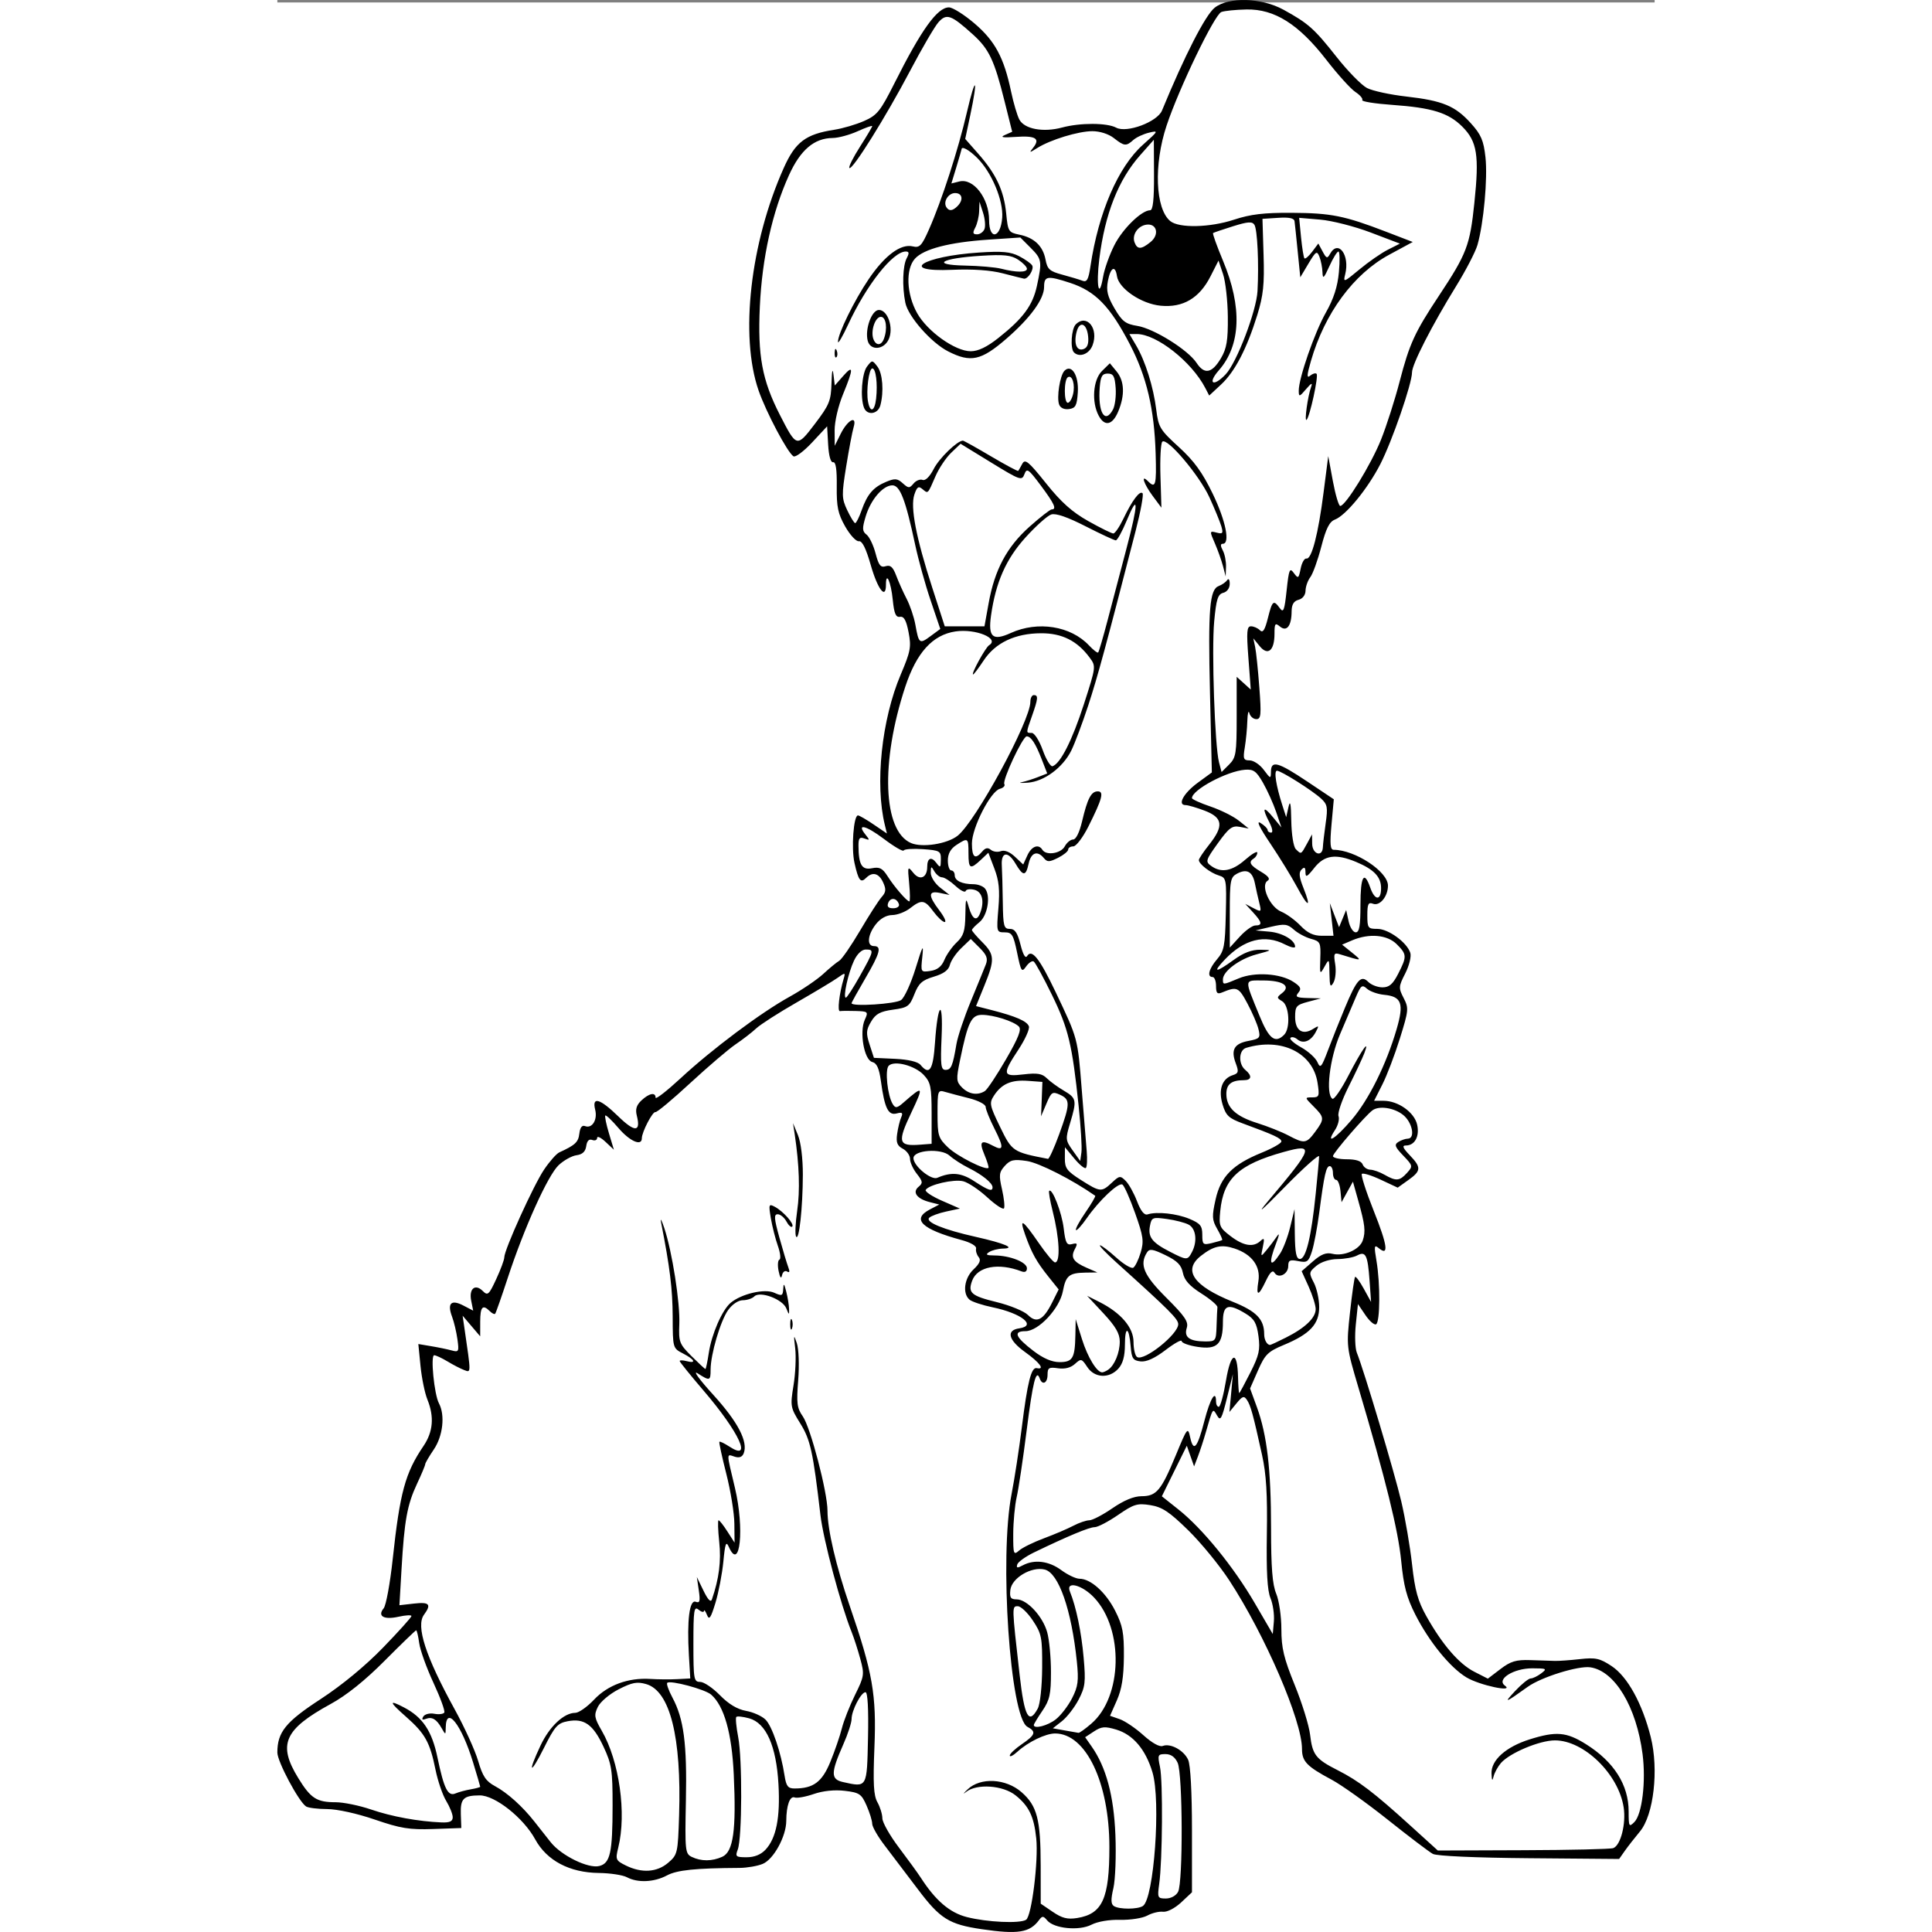 <svg xmlns="http://www.w3.org/2000/svg" xmlns:svg="http://www.w3.org/2000/svg" id="svg2211" width="100" height="100" version="1.0" viewBox="0 0 400.56 561.89"><rect x="0" y="0" width="400.56" height="561.89" fill="#808080" stroke="none"/><rect style="fill:#fff;fill-opacity:1;stroke:#fff;stroke-opacity:1" id="rect4135" width="405.897" height="566.992" x="0" y="1.215"/><path id="path2220" d="m204.83 561.07c-9.47-1.39-12.07-3.02-18.52-11.58-3.25-4.31-7.58-10.02-9.61-12.67-2.04-2.65-3.7-5.54-3.7-6.41 0-0.88-0.74-3.26-1.64-5.3-1.48-3.37-2.08-3.77-6.35-4.28-2.95-0.35-6.31 0-9.01 0.93-2.37 0.82-4.87 1.27-5.56 1-1.38-0.53-2.41 2.34-2.43 6.82-0.02 4.5-3.68 11.19-6.85 12.5-1.52 0.63-4.54 1.15-6.71 1.17-12.91 0.07-18.21 0.62-21.15 2.19-3.72 1.99-8.51 2.2-11.62 0.53-1.2-0.65-4.892-1.21-8.207-1.25-8.507-0.1-15.12-3.6-18.491-9.79-3.393-6.23-11.678-12.79-16.125-12.77-4.742 0.02-5.657 0.94-5.497 5.49l0.14 4-8.168 0.29c-6.954 0.24-9.479-0.17-17-2.75-5.129-1.76-10.928-3.04-13.832-3.05-2.75-0.01-5.513-0.35-6.14-0.76-2.131-1.37-8.36-13.06-8.36-15.68-0-5.94 2.411-8.92 12.607-15.56 6.165-4.02 13.002-9.66 18.143-14.97 4.537-4.68 8.25-8.81 8.25-9.17 0-0.35-1.687-0.26-3.749 0.2-4.265 0.96-6.237-0.16-4.324-2.46 0.683-0.83 1.863-7.26 2.622-14.3 2.091-19.38 3.633-25.05 8.938-32.87 2.818-4.15 3.187-8.52 1.146-13.55-0.752-1.86-1.651-6.24-1.998-9.75l-0.631-6.38 3.748 0.63c2.061 0.34 4.74 0.9 5.952 1.23 2.055 0.56 2.168 0.34 1.667-3.25-0.295-2.12-0.993-5.06-1.55-6.54-1.473-3.91-0.301-5.11 3.214-3.3l2.921 1.52-0.579-2.9c-0.699-3.49 1.153-5.03 3.381-2.8 1.421 1.42 1.782 1.1 3.904-3.49 1.286-2.77 2.338-5.61 2.338-6.31 0-2.22 8.534-21.04 11.578-25.53 1.607-2.38 3.597-4.63 4.422-5 4.635-2.12 5.53-2.96 5.824-5.43 0.214-1.81 0.781-2.56 1.677-2.21 2.051 0.79 3.668-1.84 2.934-4.77-0.993-3.95 1.367-3.27 6.732 1.95 4.813 4.68 6.593 4.6 5.373-0.23-0.47-1.86-0.09-3.08 1.37-4.44 2.24-2.09 4.09-2.44 4.09-0.78 0 0.6 3.26-1.93 7.25-5.62 9.18-8.51 23.34-19.1 31.75-23.75 3.58-1.98 7.97-4.96 9.77-6.62s3.88-3.38 4.63-3.81c0.75-0.44 3.48-4.39 6.07-8.79s5.41-8.79 6.28-9.76c1.26-1.41 1.35-2.24 0.43-4.25-1.23-2.7-3.09-3.19-4.96-1.31-1.59 1.59-2.22 0.77-3.37-4.35-0.97-4.31-0.27-13.83 1.01-13.83 0.37 0 2.42 1.18 4.55 2.63l3.87 2.63-0.58-2.38c-2.95-11.95-0.97-30.78 4.61-43.88 2.85-6.71 3.09-8.01 2.27-12.26-0.67-3.48-1.34-4.69-2.5-4.5-1.22 0.2-1.7-0.93-2.1-4.93-0.53-5.28-1.98-8.5-1.98-4.4 0 4.46-2.4 1.35-4.42-5.71-1.39-4.88-2.5-7.11-3.45-6.94-0.78 0.13-2.56-1.79-3.97-4.26-2.12-3.74-2.54-5.72-2.47-11.72 0.06-4.9-0.27-7.14-1.05-7-0.71 0.14-1.26-1.8-1.45-5.11l-0.3-5.33-4.37 4.69c-2.4 2.57-4.84 4.39-5.42 4.03-1.73-1.07-7.95-12.82-10.15-19.16-5.49-15.859-2.43-42.894 7.33-64.715 3.37-7.543 6.38-9.816 14.68-11.093 2.45-0.377 6.36-1.53 8.7-2.562 3.8-1.682 4.72-2.837 8.88-11.107 7.77-15.468 12.41-21.926 15.78-21.926 1.08-0 4.42 2.101 7.43 4.67 5.97 5.1 8.57 9.934 10.64 19.812 0.7 3.31 1.78 6.978 2.41 8.151 1.48 2.762 6.94 3.782 12.39 2.315 5.29-1.425 13.08-1.408 15.77 0.033 3.08 1.646 11.96-1.675 13.32-4.981 6.61-16.037 12.63-27.787 15.34-29.919 4.07-3.199 13.62-2.913 20 0.599 7.24 3.98 8.93 5.483 15.44 13.737 3.27 4.143 7.25 8.209 8.85 9.036 1.6 0.828 6.73 1.939 11.4 2.469 10.58 1.203 14.23 2.71 18.79 7.765 2.99 3.308 3.72 5.006 4.26 9.903 0.67 6.126-0.53 19.241-2.33 25.509-0.57 1.98-3.37 7.38-6.22 12-7.03 11.398-12.81 22.704-12.81 25.034 0 3.27-5.79 20.03-9.23 26.73-3.68 7.17-10.02 14.9-13.21 16.11-1.59 0.61-2.58 2.58-3.95 7.88-1.01 3.89-2.45 7.88-3.19 8.86-0.75 0.98-1.37 2.75-1.39 3.92-0.02 1.28-0.83 2.34-2.03 2.66-1.4 0.36-2 1.37-2.02 3.36-0.02 4.25-1.42 6.06-3.4 4.41-1.39-1.15-1.58-0.89-1.58 2.11 0 4.91-1.93 6.52-4.31 3.6l-1.85-2.27 0.53 2.5c0.29 1.37 0.84 6.66 1.22 11.75 0.61 8.03 0.49 9.25-0.87 9.25-0.87 0-1.78-0.79-2.03-1.75-0.25-0.97-0.52 0.05-0.59 2.25-0.06 2.2-0.4 5.68-0.74 7.75-0.55 3.31-0.38 3.75 1.43 3.75 1.12 0 2.97 1.23 4.09 2.75 1.99 2.66 2.06 2.67 2.09 0.5 0.05-3.35 2.04-2.8 10.57 2.9l7.71 5.16-0.67 7.34c-0.51 5.68-0.37 7.35 0.63 7.35 6.23 0.03 15.79 6.33 15.79 10.41 0 3.16-2.37 6.04-4.36 5.28-1.35-0.52-1.64 0.07-1.64 3.34 0 3.72 0.18 3.97 2.92 3.97 3.21 0 8.61 3.94 9.58 6.98 0.33 1.06-0.32 3.7-1.47 5.97-1.95 3.82-1.98 4.24-0.47 7.16 1.52 2.95 1.47 3.55-1.09 11.75-1.48 4.75-3.77 10.77-5.1 13.39l-2.4 4.75h2.76c4.26 0.01 8.97 3.37 9.76 6.96 0.75 3.41-0.69 6.04-3.3 6.04-1.15 0-0.86 0.74 1.12 2.8 3.43 3.58 3.38 4.57-0.4 7.26l-3.08 2.2-4.91-2.3c-2.7-1.27-5.18-2.03-5.51-1.7s1.23 5.19 3.47 10.8c4 10.02 4.43 13.27 1.44 10.79-1.32-1.1-1.4-0.64-0.66 3.7 1.14 6.69 1.06 17.83-0.12 18.45-0.53 0.27-1.93-0.94-3.11-2.7l-2.16-3.19-0.62 5.93c-0.34 3.26-0.21 6.95 0.29 8.2 2.08 5.15 10.97 34.91 12.93 43.26 1.16 4.95 2.58 13.24 3.15 18.43 0.83 7.49 1.68 10.57 4.17 15 4.62 8.23 9.48 13.86 13.92 16.12l3.94 2.01 3.65-2.78c2.99-2.28 4.55-2.75 8.72-2.61 2.79 0.09 5.98 0.19 7.08 0.23s4.38-0.19 7.3-0.52c4.6-0.51 5.82-0.24 9.24 2.02 4.63 3.07 8.93 10.87 11.39 20.66 2.37 9.44 0.86 22.63-3.14 27.44-1.54 1.85-3.53 4.4-4.43 5.68l-1.63 2.32-26.12-0.22c-15.62-0.13-26.89-0.63-28.05-1.25-1.06-0.57-6.95-5.04-13.09-9.93s-13.49-10.13-16.32-11.64c-7.28-3.89-8.65-5.32-8.65-8.98 0-8.19-10.7-33-21.13-48.98-2.87-4.4-8.26-10.98-11.98-14.62-5.5-5.38-7.55-6.73-11.01-7.29-3.79-0.6-4.8-0.29-9.39 2.87-2.82 1.94-5.88 3.54-6.79 3.54-1.57 0-7.76 2.58-17.64 7.35-2.44 1.18-4.63 2.75-4.87 3.49-0.33 1.07 0.01 1.12 1.63 0.25 3.35-1.79 7.57-1.26 11.18 1.41 1.86 1.37 4.24 2.5 5.29 2.5 3.25 0 7.65 3.95 10.37 9.31 2.2 4.34 2.59 6.4 2.54 13.36-0.05 5.93-0.62 9.48-2.05 12.71l-1.98 4.48 2.82 0.98c1.55 0.54 4.65 2.65 6.9 4.68 2.48 2.24 4.69 3.47 5.61 3.11 2.26-0.86 6.12 1.25 7.39 4.02 0.68 1.5 1.11 9.39 1.11 20.49v18.05l-3.16 2.96c-1.81 1.68-4.06 2.84-5.25 2.7-1.15-0.14-3.21 0.36-4.59 1.12-1.38 0.75-4.91 1.3-7.86 1.23-3.16-0.09-6.59 0.5-8.38 1.42-3.58 1.85-10.88 1.14-12.88-1.26-1.1-1.33-1.42-1.34-2.33-0.12-2.72 3.69-6.12 4.24-16.72 2.68zm12.93-2.74c1.62-1.05 3.62-17.13 2.95-23.68-0.66-6.35-2.11-9.37-6.01-12.5-3.66-2.94-11.27-3.47-14.39-1-1.05 0.82-0.85 0.48 0.45-0.75 3.72-3.56 11.13-3.17 15.68 0.83 4.53 3.97 5.55 7.9 5.56 21.42l0.01 11 3.5 2.38c2.71 1.85 4.3 2.25 7.12 1.79 7.34-1.19 9.36-5.66 9.35-20.67-0.01-18.72-6.83-32.99-15.78-33-2.76 0-7.85 2.46-10.95 5.29-1.24 1.13-2.25 1.64-2.24 1.13 0-0.51 1.58-1.99 3.5-3.3 3.97-2.71 4.27-3.64 1.64-5.05-5.05-2.7-8.22-49.33-4.61-67.74 0.84-4.31 2.18-13.01 2.97-19.33 1.65-13.24 2.75-17.61 4.35-17.25 2.46 0.54 0.92-1.57-3.41-4.68-4.88-3.5-5.57-6.34-1.69-6.89 5.22-0.75 0.64-4.38-7.69-6.11-2.99-0.62-6.03-1.62-6.75-2.22-2.15-1.79-1.55-6.29 1.17-8.84 1.78-1.68 2.2-2.69 1.46-3.57-0.56-0.68-0.89-1.79-0.74-2.48 0.17-0.73-1.57-1.75-4.21-2.46-11.62-3.14-14.65-6.05-9.25-8.89l2.75-1.44-2.71-0.69c-3.78-0.95-5.22-2.88-3.32-4.46 1.32-1.09 1.26-1.55-0.48-3.77-1.1-1.39-1.99-3.35-1.99-4.35 0-1.01-0.94-2.34-2.1-2.96-1.63-0.87-2-1.82-1.65-4.28 0.24-1.74 0.77-3.92 1.18-4.84 0.58-1.34 0.31-1.57-1.33-1.14-2.44 0.64-3.49-1.52-4.56-9.34-0.52-3.8-1.19-5.28-2.54-5.63-2.35-0.62-3.77-8.73-2.15-12.29 1.06-2.32 0.95-2.43-2.62-2.54-2.05-0.07-4.12-0.05-4.6 0.04-0.82 0.15-0.23-5.03 1.06-9.38 0.56-1.89 0.48-1.9-1.81-0.27-1.31 0.93-6.66 4.14-11.88 7.14-5.22 2.99-10.5 6.38-11.72 7.52-1.21 1.14-3.91 3.23-6 4.64-2.08 1.41-8 6.47-13.17 11.24-5.16 4.78-9.73 8.59-10.15 8.47-0.82-0.23-3.96 5.8-3.96 7.62 0 2.4-3.49 0.88-6.773-2.95-1.906-2.23-3.637-3.88-3.848-3.67-0.21 0.21 0.265 2.54 1.056 5.17l1.438 4.78-2.436-2.29c-1.34-1.26-2.437-1.78-2.437-1.15s-0.639 0.9-1.42 0.6c-0.935-0.36-1.534 0.25-1.75 1.78-0.228 1.61-1.101 2.43-2.83 2.66-1.375 0.19-3.718 1.49-5.206 2.9-3.121 2.95-10.032 18.26-14.787 32.77-1.804 5.5-3.451 10.19-3.66 10.43s-0.913-0.1-1.564-0.75c-2.074-2.07-2.783-1.29-2.788 3.07l-0.005 4.25-2.555-3-2.555-3 0.509 3.5c1.972 13.53 1.972 13.07-0.024 12.32-1.026-0.38-3.215-1.51-4.865-2.51-1.65-0.99-3.402-1.81-3.892-1.81-1.118 0 0.011 11.42 1.381 13.98 1.839 3.43 1.165 9.51-1.489 13.42-1.375 2.03-2.5 3.96-2.5 4.29 0 0.34-1.075 2.91-2.389 5.71-2.849 6.08-3.674 10.61-4.494 24.7l-0.617 10.6 4.25-0.48c4.48-0.51 5.118 0.21 2.893 3.25-2.408 3.29 0.443 12.08 8.937 27.53 2.873 5.22 5.945 11.98 6.827 15.02 1.286 4.43 2.254 5.88 4.873 7.29 3.612 1.94 8.023 5.91 11.475 10.31 1.24 1.58 3.374 4.29 4.743 6.01 3.088 3.89 10.919 7.73 14.13 6.92 3.183-0.8 3.861-3.87 3.867-17.55 0.005-10.37-0.258-12.06-2.65-17.17-3.033-6.47-5.599-8.29-10.399-7.39-2.943 0.55-3.769 1.48-6.895 7.73-4.051 8.09-4.877 7.51-0.99-0.71 2.62-5.54 6.804-9.46 10.093-9.46 1.015-0.01 3.466-1.73 5.446-3.83 4.001-4.25 9.94-6.44 16.4-6.03 2.2 0.14 5.71 0.17 7.79 0.06l3.8-0.2-0.4-6.75c-0.6-10.19 0.17-16.24 1.98-15.55 1.19 0.46 1.36-0.16 0.9-3.32l-0.57-3.88 1.94 3.99c1.29 2.65 2.11 3.49 2.45 2.5 2.07-6.03 2.72-11.14 2.12-16.7-0.37-3.46-0.45-6.29-0.19-6.29 0.27 0 1.42 1.46 2.56 3.25l2.09 3.25-0.06-5.5c-0.02-3.03-1.08-9.55-2.34-14.5s-2.17-9.15-2.02-9.33 1.45 0.44 2.89 1.38c6.88 4.51 2.92-4.11-7.45-16.22-3.84-4.49-6.99-8.38-6.99-8.65s0.9-0.26 2 0.03c2.97 0.77 2.42-0.44-1-2.21-3-1.55-3-1.55-3.03-10.78-0.04-8-0.8-14.25-3.35-27.22-0.32-1.65 0.08-0.98 0.91 1.5 2.3 6.93 4.62 21.75 4.37 27.93-0.21 5.23 0.01 5.79 3.54 9.32 2.07 2.06 3.89 3.75 4.05 3.75 0.15 0 0.6-2.12 0.99-4.71 0.81-5.42 3.88-12.45 6.33-14.52 3.14-2.64 9.92-4.22 12.69-2.95 2.25 1.02 2.51 0.91 2.62-1.09 0.09-1.78 0.27-1.63 0.88 0.77 0.42 1.65 0.79 3.9 0.82 5 0.05 1.87 0 1.86-0.81-0.15-1.08-2.66-7.65-5.11-9.3-3.46-0.61 0.61-2.11 1.11-3.34 1.11-1.32 0-3.07 1.18-4.28 2.87-2.23 3.13-5.09 12.87-5.09 17.34 0 3.27-0.22 3.33-3.79 1.04-1.49-0.95 0.56 1.86 4.56 6.25 7.17 7.89 10.16 13.62 8.87 16.99-0.43 1.11-1.28 1.44-2.64 1.01-2.43-0.78-2.44-1.51 0.09 9.13 2.79 11.77 1.48 24.45-1.77 17.15-0.82-1.84-1.1-1.12-1.61 4.25-0.35 3.56-1.38 8.94-2.3 11.97-1.37 4.5-1.82 5.13-2.47 3.5-0.44-1.1-0.83-1.61-0.87-1.13s-0.75 0.31-1.57-0.37c-1.32-1.1-1.5 0.1-1.5 9.87 0 10.39 0.13 11.13 1.96 11.13 1.08 0 3.67 1.74 5.75 3.87 2.53 2.59 5.05 4.1 7.6 4.56 2.09 0.37 4.64 1.52 5.67 2.55 1.91 1.9 4.5 9.52 5.53 16.27 0.48 3.08 0.99 3.75 2.89 3.75 5.51 0 8.03-1.88 10.44-7.78 1.29-3.15 2.79-7.52 3.34-9.72s2.28-6.58 3.83-9.72c2.69-5.44 2.76-5.95 1.52-10.5-0.71-2.63-1.85-6.13-2.51-7.78-3.17-7.86-8.23-26.83-9.07-34-2.17-18.54-2.91-21.92-5.89-26.71-2.85-4.58-2.92-4.99-1.94-11.03 0.56-3.44 0.78-8.29 0.49-10.76-0.48-3.99-0.42-4.16 0.47-1.5 0.57 1.69 0.74 6.37 0.4 10.75-0.53 6.68-0.35 8.12 1.32 10.5 2.25 3.17 7.2 22.08 7.2 27.47 0 5.49 2.47 16.05 6.5 27.78 6.65 19.32 7.77 25.78 7.15 41-0.43 10.57-0.24 14.04 0.87 16 0.77 1.37 1.43 3.48 1.44 4.69 0.02 1.2 2.19 5.03 4.82 8.5 2.62 3.47 5.5 7.43 6.39 8.81 4.26 6.6 8.38 10.12 13.33 11.39 5.89 1.51 15.47 1.95 17.26 0.79zm-68.6-173.18c0-1.38 0.22-1.94 0.5-1.25 0.28 0.68 0.28 1.81 0 2.5-0.28 0.68-0.5 0.12-0.5-1.25zm-3.38-15.5c-0.34-1.65-0.23-3.14 0.24-3.31 0.46-0.18 0.26-1.98-0.46-4.02-0.72-2.03-1.63-5.65-2.04-8.03-0.67-4.01-0.59-4.25 1.14-3.33 2.53 1.36 5.79 5.07 5.08 5.78-0.32 0.32-1.08-0.36-1.69-1.51-0.62-1.14-1.75-2.08-2.52-2.08-1.16 0-1.07 1.18 0.47 6.75 1.03 3.71 2.2 7.61 2.6 8.66 0.49 1.28 0.38 1.69-0.35 1.24-0.61-0.38-1.27 0.11-1.47 1.08-0.25 1.17-0.59 0.75-1-1.23zm5.09-10c-0.35-0.55-0.21-3.93 0.31-7.5 0.86-5.87 0.62-13.32-0.72-22.28l-0.49-3.22 1.44 3.5c0.85 2.06 1.43 6.78 1.42 11.5-0.03 9.65-1.09 19.37-1.96 18zm100.84 194.69c3.24-2.05 5.3-30.6 2.8-38.9-2-6.66-5.64-10.95-10.54-12.42-3.28-0.98-4.28-0.9-6.46 0.53l-2.58 1.69 1.89 2.7c4.22 6.02 6.45 14.32 6.91 25.71 0.25 6.05-0.02 13.01-0.58 15.47-0.78 3.34-0.74 4.67 0.16 5.24 1.55 0.98 6.85 0.98 8.4-0.02zm10.25-4.13c1.46-2.72 1.36-34.27-0.12-37.52-0.77-1.69-1.96-2.54-3.55-2.54-2.23 0-2.33 0.24-1.59 3.75 0.88 4.1 0.72 27.22-0.23 34-0.56 4.03-0.46 4.25 1.93 4.25 1.48 0 2.96-0.81 3.56-1.94zm-148.28-8.47c2.71-2.33 2.81-2.76 3.16-13.79 0.72-22.77-2.64-36.17-9.58-38.16-2.65-0.76-4.1-0.48-7.998 1.52-2.653 1.36-5.337 3.63-6.061 5.13-1.154 2.38-1.024 3.16 1.165 6.95 5.082 8.79 7.234 24.03 4.784 33.94-0.863 3.5-0.751 3.76 2.22 5.23 4.61 2.27 9.06 1.98 12.31-0.82zm15.72-1.73c3.21-1.46 4.09-7.71 3.34-23.88-0.55-12.05-2.8-19.99-6.58-23.28-1.77-1.55-11.93-4.27-12.77-3.42-0.28 0.27 0.4 2.2 1.51 4.28 3.31 6.17 4.26 13.42 3.92 29.89-0.3 14.64-0.21 15.52 1.68 16.44 2.74 1.33 5.93 1.32 8.9-0.03zm12.58-2.07c3.12-3.35 4.3-9.33 3.76-19-0.62-11.14-3.58-17.82-8.51-19.19-1.79-0.49-3.48-0.68-3.75-0.41-0.27 0.26-0.02 2.92 0.55 5.89 1.22 6.34 1.13 29.36-0.12 32.65-0.79 2.08-0.58 2.27 2.58 2.27 2.25 0 4.14-0.76 5.49-2.21zm246.56-0.45c2.14-0.82 3.73-7.04 3.02-11.79-1.45-9.69-11.56-19.56-20.01-19.54-4.47 0.01-13.13 3.65-15.7 6.59-0.9 1.05-1.86 2.8-2.13 3.9-0.36 1.47-0.52 1.24-0.6-0.85-0.16-3.87 4.17-7.75 11.08-9.93 7.69-2.42 10.69-2.17 16.35 1.37 8.16 5.1 12.45 11.85 12.45 19.58 0 4.43 0.11 4.64 1.66 3.1 2.25-2.26 3.41-11.82 2.39-19.75-1.77-13.76-8.06-24.21-15.19-25.26-3.5-0.51-14.25 2.84-18.2 5.67-6.65 4.77-7.15 4.94-3.71 1.26 1.89-2.03 3.94-3.69 4.56-3.69 0.61 0 1.98-0.66 3.05-1.47 1.8-1.36 1.61-1.47-2.56-1.48-5.45-0.01-10.53 3.18-8 5.02 2.89 2.1-7.34-0.08-11.16-2.37-4.76-2.86-10.85-10.35-14.88-18.28-2.52-4.97-3.4-8.29-4.11-15.62-0.86-8.85-4.52-23.7-12.41-50.3-3.54-11.95-3.55-12.05-2.48-21.94 0.59-5.46 1.26-10.11 1.48-10.34 0.23-0.23 1.37 1.32 2.53 3.43l2.12 3.85-0.44-6.19c-0.54-7.51-1.12-8.67-3.64-7.32-1.04 0.56-3.6 1.02-5.69 1.04-2.26 0.02-4.76 0.82-6.12 1.95-2.19 1.83-2.23 2.07-0.75 4.92 0.85 1.65 1.55 4.84 1.55 7.09 0 4.98-2.7 7.86-10.33 11.03-4.58 1.91-5.43 2.75-7.47 7.39l-2.3 5.25 1.98 5.42c2.95 8.09 4.12 18.06 4.12 35.24 0 11.46 0.39 16.36 1.5 19.02 0.83 1.98 1.5 6.6 1.5 10.31 0 5.49 0.71 8.45 3.89 16.28 2.14 5.26 4.15 11.75 4.46 14.41 0.69 5.9 1.62 7.1 8.05 10.36 6.06 3.07 10.52 6.47 21.09 16.07l8.01 7.27 24.84-0.09c13.66-0.04 25.45-0.32 26.2-0.61zm-337.54-8.98c0-0.89-0.854-3.03-1.899-4.75-1.044-1.71-2.445-5.81-3.114-9.11-1.611-7.96-3.025-10.49-8.594-15.39-4.914-4.32-5.072-5.04-0.593-2.7 5.475 2.86 8.155 6.86 9.761 14.56 1.91 9.16 3.047 11.42 5.266 10.46 0.92-0.39 2.91-0.93 4.423-1.19 1.512-0.26 2.75-0.6 2.75-0.75 0-0.16-0.944-3.37-2.098-7.14-3.359-10.98-7.841-16.65-7.932-10.04-0.03 2.14-0.055 2.14-1.165 0.19-1.511-2.67-2.812-3.44-4.628-2.74-1.032 0.39-1.259 0.18-0.724-0.69 0.431-0.69 1.862-1.06 3.188-0.8 1.324 0.25 2.632 0.09 2.907-0.35 0.275-0.45-1.134-4.32-3.131-8.62-1.997-4.29-3.868-9.49-4.156-11.55-0.288-2.07-0.687-3.75-0.886-3.75s-4.302 3.96-9.118 8.8c-5.775 5.81-11.14 10.11-15.757 12.63-13.557 7.42-15.445 11.75-9.404 21.57 3.63 5.9 5.337 7 10.87 7 2.253 0 6.895 0.95 10.316 2.12 6.013 2.06 13.735 3.47 20.468 3.75 2.393 0.09 3.25-0.3 3.25-1.51zm120.78-23.11c0.18-8.38-0.09-13.25-0.73-13.25-1.29 0-4.05 5.32-4.05 7.82 0 1.06-1.08 4.38-2.41 7.37-3.67 8.3-3.68 10.13-0.09 10.94 7.09 1.58 6.97 1.78 7.28-12.88zm64.93-4.09c9.08-7.77 9.53-27.47 0.83-36.68-3.53-3.75-8.35-4.94-7.03-1.73 1.79 4.37 3.33 11.75 3.98 19.16 0.64 7.17 0.47 8.54-1.45 12.24-1.2 2.29-3.37 5.1-4.84 6.26l-2.66 2.09 3.48 0.62c1.91 0.34 3.7 0.65 3.98 0.7s1.95-1.14 3.71-2.66zm-10.32-1.26c1.47-1.15 3.6-3.92 4.74-6.15 1.75-3.43 1.96-5.09 1.39-10.66-1.55-15.05-5.28-25.74-9.33-26.76-3.85-0.97-9.61 2.44-10.01 5.92-0.25 2.24 0.08 2.75 1.83 2.75 3.02 0 7.6 4.93 8.89 9.58 0.6 2.15 1.09 7.34 1.09 11.53 0.01 6.47-0.36 8.16-2.49 11.29-1.38 2.03-2.5 3.89-2.5 4.14 0 1.25 4.04 0.21 6.39-1.64zm-5.24-3.15c0.69-1.29 1.24-6.34 1.28-11.83 0.05-8.84-0.15-9.91-2.7-13.75-1.52-2.3-3.49-4.17-4.38-4.17-1.75 0-1.76-0.17 0.53 20 1.38 12.18 2.67 14.55 5.27 9.75zm67.68-32.13c-0.92-2.21-1.22-7.65-1.05-18.62 0.19-11.51-0.17-17.44-1.4-23-2.61-11.84-3.31-14.4-4.39-16-0.85-1.28-1.31-1.13-3.05 1l-2.05 2.5 0.51-5.5 0.5-5.5-1.74 7c-1.52 6.13-1.88 6.75-2.88 5-1.26-2.2-1.17-2.34-3.28 5-0.63 2.2-1.65 5.31-2.26 6.91l-1.12 2.92-1.06-3.01-1.06-3.01-3.63 7.35-3.63 7.36 4.93 3.92c6.91 5.51 15.94 16.59 22.09 27.15l5.24 8.99 0.32-3.67c0.17-2.02-0.27-5.08-0.99-6.79zm-65.83-17.4c3.02-1.13 6.85-2.76 8.5-3.63s3.74-1.58 4.64-1.59c0.9 0 3.93-1.58 6.72-3.5 3.35-2.3 6.25-3.5 8.46-3.5 4.36 0 5.73-1.65 9.98-11.91 3.34-8.08 3.5-8.29 4.17-5.24 0.98 4.48 2.1 3.18 4.17-4.86 1.65-6.39 3.36-9.19 3.36-5.49 0 0.82 0.36 1.5 0.8 1.5 0.45 0 1.39-3.43 2.09-7.62 1.42-8.45 3.34-8.96 3.51-0.93 0.06 2.5 0.21 4.55 0.34 4.55s1.58-2.68 3.23-5.95c2.55-5.04 2.91-6.66 2.37-10.61-0.52-3.79-1.21-5.01-3.74-6.55-5.12-3.11-6.6-2.57-6.6 2.42 0 6.49-1.65 8.12-7.34 7.26-2.56-0.38-4.66-1.14-4.66-1.68s-2.12 0.63-4.7 2.61c-3.14 2.39-5.56 3.49-7.25 3.29-2.19-0.25-2.59-0.85-2.87-4.29-0.46-5.82-1.68-6.22-1.68-0.55-0.01 3.35-0.6 5.49-1.91 6.95-2.68 2.96-6.95 2.73-9.05-0.49-1.61-2.45-1.79-2.5-3.58-0.88-1.22 1.11-2.95 1.55-4.92 1.26-2.64-0.39-3.04-0.14-3.04 1.88 0 2.46-1.53 3.18-2.28 1.08-1.04-2.91-2.01 0.96-3.81 15.2-1.05 8.3-2.35 17-2.89 19.32-0.53 2.33-0.98 7.11-1 10.63-0.02 6.02 0.09 6.31 1.73 4.88 0.96-0.84 4.23-2.44 7.25-3.56zm18.6-48.99c1.87-1.24 3.4-4.95 3.4-8.21 0-2.33-1.2-4.39-4.75-8.21l-4.75-5.1 3.5 1.76c6.31 3.16 10 7.46 10 11.66 0 2.06 0.47 4.04 1.04 4.39 2.06 1.28 11.96-6.63 11.96-9.54 0-1.52-2.47-3.99-18-17.98-3.02-2.73-5.16-4.97-4.75-4.98s2.53 1.59 4.71 3.56 4.42 3.3 4.97 2.96c0.56-0.35 1.52-2.32 2.14-4.39 0.99-3.3 0.79-4.74-1.61-11.49-1.51-4.24-3.16-7.98-3.69-8.3-1.15-0.71-6.8 4.63-10.42 9.85-1.46 2.1-2.85 3.62-3.09 3.38-0.25-0.25 0.98-2.54 2.74-5.09 1.76-2.56 3.04-4.75 2.85-4.89-6.69-4.68-16.31-9.57-19.87-10.1-3.83-0.57-4.82-0.35-6.42 1.42-1.66 1.84-1.76 2.66-0.81 6.81 0.59 2.6 0.85 5.09 0.58 5.54-0.28 0.44-2.46-1-4.86-3.2-2.39-2.21-5.54-4.31-7-4.68-2.72-0.68-9.97 0.98-10.91 2.51-0.3 0.47 1.82 1.88 4.7 3.14l5.24 2.29-3.98 0.86c-2.19 0.48-4.41 1.29-4.93 1.81-1.25 1.24 4.11 3.45 13.53 5.56 8.49 1.91 11.8 3.34 7.88 3.41-1.38 0.03-3.18 0.48-4 1.02-1.15 0.74-0.77 0.97 1.6 0.98 4.48 0.02 9.4 1.97 9.4 3.72 0 0.97-0.57 1.29-1.59 0.9-6.71-2.57-12.8-1.42-14.34 2.71-1.31 3.54-0.31 4.41 7.15 6.24 3.88 0.95 7.97 2.64 9.07 3.74 2.53 2.52 4.5 1.5 7.07-3.68l1.87-3.75-2.95-3.68c-3.51-4.38-4.92-6.92-6.81-12.27-1.79-5.06-0.74-4.4 4.05 2.56 2.1 3.04 4.19 5.53 4.65 5.53 1.63 0 1.3-7.11-0.7-14.96-0.76-3-1.21-5.63-1-5.84 0.89-0.9 3.68 6.3 4.23 10.93 0.5 4.24 0.88 4.95 2.43 4.54 1.54-0.4 1.67-0.17 0.81 1.45-1.31 2.44-0.49 3.73 3.43 5.44l3.13 1.36-3.5 0.05c-4.72 0.08-5.69 0.87-6.54 5.37-0.95 5.08-7.1 11.66-10.89 11.66-3.65 0-2.96 1.7 2.34 5.75 2.82 2.16 5.36 3.25 7.56 3.25 3.83 0 4.49-1.12 4.62-7.84l0.09-4.66 1.83 5.83c1.66 5.29 4.35 9.69 5.89 9.65 0.33-0.01 1.1-0.34 1.7-0.75zm51.69-9.35c5.62-2.81 8.71-5.78 8.69-8.31-0.01-1.14-0.94-4.08-2.05-6.54l-2.03-4.47 3.25-2.84c2.42-2.11 3.88-2.68 5.71-2.22 3.27 0.82 7.9-1.21 8.8-3.86 0.89-2.63 0.67-4.59-1.31-11.63l-1.54-5.49-1.66 2.99-1.65 2.99-0.31-3.25c-0.18-1.79-0.74-3.25-1.25-3.25-0.52 0-0.94-0.9-0.94-2s-0.41-2-0.92-2c-1.06 0-1.61 2.41-3.06 13.5-0.58 4.4-1.54 9.51-2.15 11.35-0.98 3.01-1.39 3.29-3.98 2.77-2.42-0.48-2.89-0.25-2.89 1.43 0 2.38-2.86 3.79-3.99 1.96-0.55-0.89-1.32-0.16-2.51 2.35-2.18 4.6-2.92 4.62-2.18 0.08 0.69-4.3-1.88-7.81-6.96-9.49-3.79-1.25-6.09-0.74-9.78 2.16-5.31 4.18-2.14 8.73 9.27 13.33 6.91 2.78 9.15 5.09 9.15 9.44 0 1.64 0.81 3.12 1.71 3.12 0.2 0 2.26-0.95 4.58-2.12zm-20.14-3.38c0.08-2.48 0.19-4.94 0.25-5.47s-2.05-2.33-4.67-3.99c-3.45-2.19-4.94-3.86-5.37-6-0.46-2.29-1.64-3.48-5.08-5.15-3.73-1.8-4.64-1.94-5.37-0.78-2.26 3.56-0.93 6.64 5.68 13.21 5.38 5.37 6.46 6.96 5.89 8.74-0.85 2.68 0.8 3.9 5.27 3.92 3.17 0.02 3.25-0.1 3.4-4.48zm18.48-21.07c0.93-1.41 2.25-4.9 2.94-7.75l1.26-5.18 0.08 7.25c0.07 5.5 0.43 7.25 1.49 7.25 1.75 0 3.31-6.42 4.59-19 0.54-5.23 0.98-10.1 0.99-10.83s-4.53 3.32-10.09 9c-6.75 6.9-8.32 8.22-4.75 3.99 13.22-15.65 13.59-16.79 4.58-14.29-13.18 3.65-17.59 7.76-18.5 17.23-0.42 4.32-0.22 4.79 3.01 7.26 3.77 2.88 6.63 3.33 8.7 1.39 1.09-1.03 1.21-0.72 0.68 1.75-0.64 2.98-0.63 2.99 1.12 0.87 0.98-1.18 2.33-2.98 3.02-4 0.74-1.12 0.64-0.31-0.25 2-2.36 6.1-1.82 7.57 1.13 3.06zm-25.67-0.37c1.67-3.11 1.24-6.89-0.92-8.04-1.08-0.58-3.94-1.32-6.36-1.65-4.15-0.57-4.43-0.46-4.9 2.01-0.62 3.24 0.6 4.84 5.72 7.47 4.99 2.57 5.2 2.58 6.46 0.21zm8.82-3.57c0.16-0.12-0.49-1.57-1.44-3.22-1.52-2.64-1.57-3.66-0.47-8.59 1.49-6.67 4.94-10.15 13.45-13.61 3.12-1.27 5.68-2.73 5.68-3.24 0-0.92-1.98-1.85-11.23-5.25-4.06-1.49-4.9-2.28-5.87-5.51-1.29-4.32-0.16-7.54 3-8.54 1.63-0.52 1.75-1 0.84-3.42-1.49-3.95-0.47-5.75 3.69-6.53 3.29-0.62 3.53-0.9 2.92-3.38-0.36-1.49-1.81-4.87-3.23-7.51-2.56-4.79-3.03-4.99-7.37-3.2-1.4 0.58-1.75 0.2-1.75-1.89 0-1.43-0.45-2.6-1-2.6-1.7 0-1.1-2.38 1.3-5.18 2.04-2.37 2.33-3.85 2.54-13.16 0.24-10.17 0.17-10.52-2.05-11.2-2.46-0.75-5.79-3.33-5.79-4.48 0-0.39 1.35-2.41 3-4.48 4.31-5.43 3.99-7.85-1.28-9.87-2.36-0.9-4.87-1.63-5.58-1.63-2.47 0-0.6-3.45 3.5-6.47l4.14-3.03-0.54-23.04c-0.58-24.66-0.12-30.2 2.57-31.19 0.93-0.35 2.02-1.11 2.42-1.7 0.42-0.61 0.75-0.16 0.75 1.06 0.01 1.26-0.76 2.34-1.88 2.63-1.58 0.41-2.03 1.82-2.64 8.31-0.78 8.38 0.18 36.42 1.41 41.02l0.74 2.79 2.2-2.19c2-2.01 2.19-3.18 2.19-13.85v-11.65l2.05 1.85 2.05 1.86-0.69-9.2c-0.58-7.67-0.46-9.2 0.75-9.2 0.79 0 1.96 0.51 2.59 1.14 0.86 0.87 1.44 0 2.32-3.5 1.29-5.14 1.64-5.43 3.47-2.92 1.07 1.46 1.36 0.7 1.99-5.18 0.66-6.13 0.89-6.69 2.09-5.04 1.27 1.72 1.4 1.63 1.99-1.29 0.34-1.72 1.1-3.04 1.68-2.92 1.51 0.3 3.45-7.18 4.99-19.29l1.35-10.5 1.34 7.25c0.74 3.98 1.71 7.25 2.15 7.25 1.55 0 8.95-12.03 11.85-19.26 1.61-4.02 4.06-11.67 5.44-17 2.84-10.906 4.35-14.218 11.38-24.823 8.15-12.307 9.05-14.678 10.34-27.085 1.45-13.82 0.81-17.828-3.5-22.138-4.05-4.051-8.78-5.517-20.47-6.347-5-0.355-8.89-0.98-8.64-1.388 0.26-0.409-0.64-1.465-1.98-2.347-1.35-0.882-5.17-5.111-8.49-9.396-8.02-10.342-15.04-14.766-23.18-14.612-3.13 0.06-6.42 0.391-7.33 0.737-1.99 0.764-12.3 22.147-15.92 33.019-3.78 11.332-3.29 24.176 1.05 27.778 2.54 2.107 11.52 1.914 18.55-0.398 4.82-1.585 8.73-2.05 16.82-1.999 11.42 0.071 15.3 0.848 27.32 5.465l7.85 3.018-6.85 3.704c-10.36 5.595-18.77 17.017-22.77 30.922-1.2 4.16-1.25 5.11-0.22 4.26 0.72-0.6 1.56-0.85 1.87-0.54 0.62 0.62-1.97 12.52-2.91 13.38-0.7 0.63 0.34-6.89 1.33-9.62 0.47-1.29 0.04-1.09-1.46 0.67-1.97 2.31-2.13 2.34-2.15 0.5-0.03-3.6 4.57-16.875 7.89-22.752 2.28-4.024 3.41-7.549 3.79-11.75 0.3-3.301 0.24-6.001-0.14-6.001s-1.56 1.912-2.62 4.25c-1.64 3.617-1.94 3.878-2.02 1.75-0.05-1.375-0.45-3.4-0.89-4.5-0.71-1.799-1.03-1.597-3.18 2l-2.38 4-0.75-7.5c-0.41-4.125-0.82-8.084-0.92-8.798-0.11-0.901-1.56-1.207-4.75-1l-4.58 0.298 0.32 10.5c0.27 8.589-0.07 11.774-1.84 17.5-3.04 9.793-6.51 16.463-10.53 20.193l-3.44 3.2-1.14-2.2c-3.97-7.66-14.18-15.693-19.94-15.693h-2.13l1.96 3.323c2.67 4.52 5.03 12.06 5.85 18.68 0.63 5.1 1.1 5.88 6.56 10.85 4.43 4.04 6.85 7.37 9.85 13.57 3.8 7.85 5.16 14.58 2.94 14.58-0.71 0-0.71 0.6 0 1.93 0.57 1.06 0.99 3.2 0.94 4.75l-0.1 2.82-0.78-3c-0.43-1.65-1.5-4.65-2.37-6.65-1.56-3.57-1.55-3.64 0.49-3.11 1.81 0.48 1.99 0.23 1.39-1.85-0.39-1.31-1.94-5.09-3.45-8.39-2.94-6.43-12.35-17.54-13.71-16.19-0.45 0.44-0.7 4.94-0.54 10l0.28 9.19-2.56-3.45c-2.6-3.51-3.53-6.44-1.35-4.25 2.23 2.23 2.51 1.22 2.23-8.05-0.38-12.92-2.61-22.38-7.48-31.74-5.79-11.116-10.04-15.487-17.42-17.901-6.61-2.16-7.53-2.014-7.54 1.197 0 3.528-4.02 9.035-10.98 15.067-7.34 6.357-10.37 7.007-16.93 3.667-4.94-2.524-11.65-10.154-12.45-14.167-0.95-4.717-0.76-10.772 0.41-12.942 0.77-1.456 0.71-1.934-0.28-1.934-3.77 0-11.46 9.76-16.82 21.358-1.57 3.378-2.87 5.595-2.89 4.92-0.09-2.233 4.72-12.046 8.94-18.267 4.68-6.895 9.32-10.34 12.8-9.504 2 0.48 2.61-0.156 4.71-4.908 3.76-8.498 8.49-23.123 11.04-34.099 2.54-10.927 3.32-10.219 0.97 0.876l-1.46 6.876 3.87 4.398c5.14 5.84 7.4 10.697 8.05 17.313 0.51 5.226 0.67 5.492 3.82 6.132 4.34 0.881 6.87 3.301 7.62 7.264 0.52 2.781 1.19 3.387 4.85 4.367 2.33 0.626 4.97 1.421 5.87 1.766 1.31 0.507 1.76-0.297 2.34-4.182 2.32-15.642 8.07-28.953 15.27-35.363 4.54-4.041 4.62-4.201 1.76-3.512-1.65 0.396-3.71 1.36-4.58 2.143-2.06 1.859-2.62 1.802-5.65-0.578-1.5-1.179-4.05-2-6.23-2-4.08 0-12.18 2.47-16.04 4.895-2.33 1.462-2.41 1.453-1.16-0.119 2.09-2.641 0.66-3.52-5.06-3.116-3.86 0.272-4.71 0.122-3.17-0.558l2.1-0.931-2.21-8.836c-3-12.035-4.52-15.225-9.26-19.503-6.29-5.675-7.61-6.146-9.95-3.544-1.09 1.216-4.83 7.612-8.3 14.212-7.07 13.422-16.81 29.011-17.63 28.198-0.29-0.293 1.09-3.054 3.06-6.135s3.58-5.796 3.58-6.034c0-0.237-1.91 0.437-4.25 1.498s-5.6 1.94-7.25 1.954c-5.36 0.046-9.37 3.458-12.7 10.801-4.87 10.74-7.83 24.083-8.48 38.218-0.66 14.303 0.65 21.393 5.82 31.503 4.89 9.55 4.91 9.55 10.23 2.57 4.17-5.49 4.65-6.67 4.79-11.83 0.1-3.5 0.32-4.48 0.56-2.51l0.4 3.23 2.41-2.73c3.07-3.49 3.07-2.22-0.01 5.27-1.4 3.4-2.46 7.94-2.45 10.5l0.03 4.5 1.7-3.43c2.06-4.16 4.88-5.61 3.79-1.96-0.39 1.31-1.36 6.44-2.16 11.39-1.34 8.32-1.32 9.28 0.31 12.74 0.97 2.05 2.01 3.74 2.31 3.75 0.3 0 1.14-1.68 1.87-3.74 1.66-4.7 3.42-6.74 7.18-8.29 2.5-1.04 3.23-0.97 4.78 0.43 1.66 1.5 1.95 1.51 3.14 0.09 0.71-0.87 1.9-1.34 2.64-1.06 0.81 0.31 2.07-0.94 3.24-3.21 1.59-3.11 6.86-8.21 8.48-8.21 0.25 0 3.92 2.04 8.15 4.55 4.24 2.5 7.81 4.41 7.94 4.25 0.13-0.17 0.66-1.1 1.18-2.07 0.81-1.52 1.8-0.7 6.9 5.67 4.4 5.51 7.61 8.38 12.33 11.02 3.51 1.97 6.77 3.58 7.25 3.58 0.47 0 1.78-1.92 2.9-4.25 2.57-5.37 4.76-8.29 5.59-7.46 0.36 0.35-0.54 5.27-2 10.92-8.57 33.29-10.99 42.23-13.79 50.79-1.71 5.22-3.94 11.16-4.96 13.19-2.48 4.94-7.88 8.92-12.58 9.28-2.09 0.15-2.89 0.09-1.79-0.14s3.22-0.9 4.7-1.48l2.7-1.06-1.61-4.14c-1.79-4.62-3.12-6.65-4.36-6.65-1.16 0-7.16 12.82-6.5 13.89 0.3 0.48-0.28 1.1-1.29 1.36-2.71 0.71-8.14 11.33-8.14 15.92 0 4.06 0.95 4.79 3.01 2.31 0.89-1.06 1.62-1.21 2.5-0.48 0.68 0.57 1.99 0.74 2.91 0.39 1.05-0.4 2.59 0.21 4.09 1.62l2.41 2.26 1.2-2.64c1.22-2.68 3.26-3.44 4.38-1.63 1.09 1.75 5.38 1.09 6.5-1 0.59-1.1 1.68-2 2.44-2 0.82 0 1.85-2.09 2.59-5.25 1.57-6.67 2.65-8.75 4.57-8.75 1.89 0 1.31 2.17-2.74 10.25-1.59 3.16-3.56 5.75-4.37 5.75-0.82 0-1.49 0.41-1.49 0.92s-1.33 1.59-2.96 2.41c-2.53 1.26-3.12 1.27-4.12 0.07-1.89-2.28-3.71-1.62-4.42 1.6-0.83 3.78-1.61 3.77-3.87-0.06-2.18-3.68-4.2-3.34-3.94 0.65 0.1 1.6 0.23 6.39 0.29 10.66 0.1 6.97 0.3 7.75 2.05 7.75 1.47 0 2.22 1.11 3.1 4.58 0.74 2.94 1.43 4.13 1.93 3.31 1.35-2.18 3.61 0.68 8.28 10.47 6.5 13.65 6.41 13.33 7.59 28.25 0.6 7.64 1.26 15.78 1.46 18.1 0.19 2.31 0.09 4.48-0.24 4.81s-1.84-0.89-3.35-2.71l-2.75-3.31-0.02 3.27c-0.03 2.82 0.62 3.68 4.67 6.25 5.61 3.56 6.01 3.6 9.01 0.78 2.19-2.05 2.44-2.09 4.02-0.51 0.92 0.93 2.41 3.61 3.3 5.95 1.08 2.82 2.1 4.1 3.05 3.79 2.69-0.87 8.44-0.26 12.18 1.3 3.17 1.33 3.74 2.03 3.74 4.63 0 2.85 0.2 3.03 2.75 2.42 1.51-0.37 2.88-0.77 3.03-0.89zm-35.9-239.73c-2.13-3.96-1.66-10.43 0.93-12.99l2.31-2.27 1.94 2.36c2.31 2.8 2.48 6.91 0.49 11.67-1.66 3.98-3.94 4.47-5.67 1.23zm4.14-1.8c0.6-1.12 0.95-3.94 0.79-6.25-0.25-3.44-0.67-4.21-2.31-4.21-1.6 0-2.06 0.77-2.32 3.9-0.6 7.35 1.5 10.94 3.84 6.56zm-72.41-0.55c-1.14-2.96-0.61-10.03 0.89-11.97 1.48-1.92 1.52-1.92 3 0 1.54 1.99 1.94 7.3 0.87 11.31-0.69 2.58-3.86 3.03-4.76 0.66zm3.53-2.66c0.48-4.33-0.08-8.75-1.1-8.75-1.01 0-1.85 6.54-1.25 9.7 0.64 3.34 1.93 2.81 2.35-0.95zm53.23 1.77c-0.78-2.04 0.24-8.53 1.55-9.84 2.06-2.06 4.19 1.37 3.88 6.23-0.25 3.89-0.64 4.64-2.55 4.91-1.38 0.19-2.5-0.31-2.88-1.3zm4.02-2.94c0.71-2.81-0.19-5.82-1.49-5.02-1.17 0.72-1.17 7.44-0.01 7.44 0.49 0 1.17-1.09 1.5-2.42zm-69.31-12.17c0.05-1.16 0.28-1.4 0.6-0.6 0.29 0.72 0.26 1.58-0.08 1.92-0.33 0.33-0.56-0.26-0.52-1.32zm69.59-0.08c-1.12-1.12-0.75-6.858 0.53-8.133 3.2-3.196 6.74 1.209 4.88 6.083-0.97 2.56-3.82 3.64-5.41 2.05zm4.13-4.634c-0.38-3.853-2.52-4.66-3.37-1.273-0.86 3.437 0.09 5.697 2.09 4.927 1.08-0.41 1.49-1.588 1.28-3.654zm-64.1 1.277c-0.88-3.376 1.15-8.976 3.25-8.976 2.6 0 4.35 5.248 2.85 8.538-1.4 3.085-5.33 3.365-6.1 0.438zm4.69-0.558c1.13-2.946 0.66-6.418-0.87-6.418-1.66 0-3.05 4.183-2.16 6.497 0.75 1.956 2.27 1.916 3.03-0.079zm31.61 246.74c0-1.24-3.01-3.67-7-5.65-1.92-0.96-4.4-2.56-5.5-3.56-2.43-2.21-10.5-1.64-10.5 0.74 0 2.25 5.14 6.49 6.93 5.71 4.06-1.75 6.95-1.5 10.69 0.95 4.18 2.73 5.38 3.14 5.38 1.81zm120.52-4.17c1.78-1.97 1.75-2.09-1.08-5.05-2.43-2.53-2.66-3.18-1.42-3.97 0.81-0.51 2.04-0.94 2.73-0.95 2.29-0.03 1.34-4.8-1.38-6.94-2.63-2.07-6.97-2.71-8.87-1.31-2.08 1.53-11.5 12.44-11.5 13.32 0 0.5 1.81 0.92 4.03 0.92 2.66 0 4.23 0.51 4.61 1.5 0.31 0.82 1.31 1.51 2.22 1.53 0.9 0.02 2.76 0.68 4.14 1.47 3.37 1.92 4.37 1.85 6.52-0.52zm-122.91-5.38c-1.58-3.78-0.96-4.39 2.54-2.52 3.11 1.66 3.21 0.56 0.42-4.95-1.41-2.79-2.57-5.65-2.57-6.36 0-0.72-2.14-1.84-4.75-2.5-2.61-0.65-5.76-1.49-7-1.85-2.18-0.64-2.25-0.44-2.25 6.27 0 6.42 0.22 7.15 3.05 9.86 2.68 2.56 10.91 6.73 11.76 5.95 0.17-0.16-0.37-1.91-1.2-3.9zm21.76-5.85c3.24-8.9 3.26-10.14 0.24-11.52-2.2-1-2.52-0.79-3.94 2.59l-1.56 3.68 0.2-5 0.19-5-4.21-0.31c-4.82-0.35-7.62 0.86-9.84 4.24-1.45 2.22-1.34 2.8 1.75 9.18 3.46 7.13 3.71 7.3 13.92 9.27 0.33 0.06 1.8-3.15 3.25-7.13zm5.67-8.25c-1.88-17.92-2.97-22.46-7.72-32.22-2.49-5.11-4.9-9.52-5.35-9.8-0.46-0.29-1.45 0.37-2.21 1.45-1.27 1.81-1.48 1.49-2.61-3.98-1.09-5.28-1.5-5.95-3.63-5.95-2.36 0-2.39-0.12-1.82-6.98 0.45-5.34 0.17-8.07-1.17-11.57l-1.75-4.6-2.2 2.08c-3.09 2.89-3.58 2.63-3.58-1.93 0-4.53-0.13-4.62-3.54-2.39-1.67 1.1-2.46 2.54-2.46 4.5 0 1.59 0.45 2.89 1 2.89s1 0.62 1 1.39c0 1.59 2.12 2.61 5.46 2.61 1.26 0 2.76 0.56 3.34 1.25 1.73 2.09 0.78 7.86-1.62 9.8-1.2 0.97-2.18 2-2.18 2.28s1.35 1.86 3 3.51c3.63 3.63 3.7 5.11 0.6 12.71l-2.4 5.9 4.65 1.19c7 1.81 10.14 3.18 10.72 4.68 0.29 0.75-1.07 3.78-3.02 6.75-4.81 7.29-4.67 7.97 1.48 7.24 3.97-0.47 5.39-0.24 6.75 1.12 0.95 0.94 3.18 2.57 4.97 3.62 3.69 2.18 3.81 2.78 1.8 9.45-1.38 4.59-1.34 4.98 0.75 7.91l2.2 3.09 0.35-2.5c0.2-1.38-0.17-7.45-0.81-13.5zm-42.76 2.21c-0.01-7.79-0.27-9.07-2.3-11.24-2.57-2.73-8.55-4.3-10.18-2.67-1.15 1.14-0.35 8.72 1.18 11.17 0.78 1.26 1.25 1.18 3.22-0.55 5.69-4.99 5.86-4.76 2.16 3.04-4.09 8.6-3.77 9.78 2.53 9.3l3.39-0.26v-8.79zm111.53 5.33c2.78-3.76 2.75-4.21-0.45-7.41-2.6-2.6-2.6-2.63-0.41-2.63 2.05 0 2.18-0.33 1.57-4.25-1.35-8.74-10.55-13.23-20.77-10.15-2.16 0.65-2.32 4.68-0.25 6.4 2.06 1.71 1.88 3-0.42 3-3.59 0-5.08 1.17-5.08 3.99 0 3.97 2.69 6.51 8.99 8.48 3.02 0.95 7.07 2.56 9 3.58 4.71 2.49 5.28 2.42 7.82-1.01zm10.62-3.51c5.01-5.87 10.1-16.13 13.09-26.38 2.19-7.48 1.46-9.49-3.62-9.98-1.87-0.18-4.12-0.98-4.99-1.76-1.42-1.28-1.77-1.02-3.2 2.32-0.88 2.07-2.98 6.99-4.66 10.93-3.03 7.12-4.24 17.48-2.19 18.75 0.47 0.29 2.55-2.72 4.61-6.69 4.01-7.73 6.33-11 4.66-6.57-0.56 1.46-2.6 5.82-4.56 9.7-1.95 3.88-3.28 7.75-2.95 8.6 0.33 0.86-0.13 2.68-1.03 4.05-2.92 4.46 0.05 2.63 4.84-2.97zm-106.66-8.37c0.69-0.44 3.46-4.6 6.14-9.23 3.65-6.3 4.59-8.72 3.73-9.55-1.58-1.55-7.38-3.38-10.71-3.38-3.1 0-4.11 2.08-6.41 13.27-1.13 5.49-1.08 6.17 0.62 7.87 1.97 1.96 4.52 2.36 6.63 1.02zm-14.51-14.07c0.8-11.72 2.42-13.08 1.92-1.61-0.36 8.11-0.19 9.52 1.13 9.52 1.65 0 2.11-1.09 3.19-7.5 0.37-2.2 2.26-7.83 4.2-12.5 1.93-4.68 3.89-9.48 4.35-10.67 0.65-1.69 0.25-2.76-1.77-4.78l-2.61-2.61-2.75 2.64c-1.52 1.45-3.01 3.64-3.32 4.86-0.38 1.55-1.82 2.61-4.69 3.46-3.4 1.02-4.39 1.92-5.64 5.09-1.39 3.53-1.91 3.91-6.22 4.5-3.75 0.52-5.04 1.22-6.38 3.49-1.44 2.44-1.5 3.38-0.42 6.68l1.25 3.84 6.17 0.29c3.86 0.19 6.61 0.84 7.37 1.75 2.62 3.16 3.67 1.56 4.22-6.45zm119.2-10.09c3.46-8.31 4.71-9.69 6.83-7.57 0.86 0.86 2.72 1.57 4.12 1.57 1.96 0 3.01-0.91 4.57-3.96 2.57-5.04 2.54-5.62-0.43-8.59-2.78-2.77-8.03-3.22-12.97-1.12l-2.92 1.25 2.92 2.35c3.07 2.48 3 2.48-3.53 0.46-1.75-0.54-1.9-0.23-1.39 2.89 0.31 1.92 0.08 4.33-0.52 5.35-0.89 1.55-1.09 1.09-1.15-2.63-0.06-4.39-0.1-4.44-1.45-2-1.33 2.38-1.39 2.28-1.22-2.41 0.17-4.62 0.01-4.95-2.7-5.7-1.59-0.43-3.84-1.64-5-2.68-1.85-1.65-2.7-1.75-6.62-0.83l-4.5 1.07 4 0.35c3.8 0.33 7.5 2.49 7.5 4.38 0 0.48-1.33 0.18-2.95-0.66-5.86-3.03-11.87-1.52-17.49 4.39-3.71 3.91-2.72 3.94 2.6 0.09 2.86-2.08 5.25-2.98 7.74-2.94 3.57 0.07 3.56 0.08-1.18 1.36-4.91 1.32-9.72 4.91-9.72 7.25 0 1.66-0.04 1.66 4.6-0.28s12.13-1.46 15.91 1.02c2.12 1.39 2.39 2 1.43 3.15-0.99 1.2-0.56 1.45 2.69 1.54l3.87 0.1-3.75 1c-3.41 0.91-3.75 1.31-3.75 4.43 0 3.92 2.16 5.37 5.19 3.48 1.76-1.1 1.83-1.02 0.8 0.9-1.42 2.66-3.63 3.53-5.34 2.11-0.74-0.61-1.63-0.81-2-0.44s1.03 1.61 3.09 2.76c2.07 1.15 4.2 3.08 4.73 4.28 0.87 1.97 1.18 1.62 3.12-3.52 1.19-3.14 3.38-8.63 4.87-12.2zm-17.66 7.8c1.88-1.88 1.5-8.52-0.55-9.75-1.65-0.99-1.65-1.13-0.03-2.39 2.64-2.06 0.21-3.66-5.54-3.66-5.6 0-5.52-0.71-1.05 10.25 2.76 6.77 4.56 8.16 7.17 5.55zm-111.39-10.11c0.98-0.72 2.88-4.88 4.22-9.25 2.06-6.7 2.36-7.23 1.95-3.37-0.49 4.55-0.48 4.57 2.38 4.15 2-0.3 3.24-1.28 4.04-3.23 0.64-1.54 2.25-3.82 3.58-5.07 1.97-1.85 2.44-3.31 2.51-7.85 0.08-5.18 0.16-5.34 1.03-2.32 1.02 3.52 2.31 4.18 3.27 1.66 1.31-3.4 0.63-6.17-1.64-6.77-1.24-0.33-2.4-0.17-2.57 0.35-0.18 0.52-1.53-0.16-2.99-1.52-1.47-1.36-3.21-2.47-3.88-2.47s-1.67-0.79-2.23-1.75c-0.92-1.58-1.02-1.54-1.05 0.41-0.02 1.2 1.2 3.13 2.72 4.32l2.75 2.15-2.75-0.58c-3.49-0.75-3.55 0.71-0.2 5.1 1.4 1.84 2.09 3.35 1.53 3.35s-2.02-1.35-3.24-3c-2.59-3.51-3.47-3.64-6.84-1-1.38 1.07-3.7 1.96-5.18 1.97-1.68 0.02-3.44 1-4.75 2.66-2.42 3.08-2.72 6.37-0.57 6.37 2.34 0 1.81 1.99-2.5 9.37-2.2 3.77-4 7.02-4 7.24 0 1.05 12.83 0.23 14.41-0.92zm-11.96-7.04c4.11-7.35 4.18-7.65 1.66-7.65-1.14 0-2.48 1.27-3.41 3.25-1.68 3.56-3.26 10.75-2.36 10.75 0.31 0 2.16-2.86 4.11-6.35zm114.99-14.65c2.13 0 1.96-0.94-0.69-3.82l-2.25-2.45 2.39 1.24c2.28 1.19 2.35 1.13 1.7-1.48-0.38-1.5-0.95-4.06-1.28-5.7-0.7-3.48-2.35-4.38-5.23-2.84-1.9 1.02-2.08 2.01-2.08 11.3v10.19l2.94-3.22c1.62-1.77 3.65-3.22 4.5-3.22zm22.19-1.75l-0.54-4.75 1.34 3.5 1.35 3.5 1.03-2.5 1.03-2.5 0.71 3.25c0.38 1.78 1.32 3.25 2.07 3.25 1.06 0 1.38-1.88 1.38-8 0-8.31 1.05-10.16 2.85-5 1.32 3.79 3.15 3.88 3.15 0.15 0-3.28-2.06-5.44-7.25-7.62-5.93-2.47-9.23-2.01-12.17 1.72-2.1 2.66-2.56 2.9-2.57 1.3-0.01-1.46-0.3-1.66-1.14-0.82-0.85 0.85-0.71 2.2 0.54 5.33 2.4 6 1.39 5.84-1.89-0.31-1.55-2.89-5.02-8.53-7.71-12.54-3.2-4.75-4.2-6.85-2.86-6.01 1.13 0.7 2.05 1.62 2.05 2.04 0 0.41 0.46 0.76 1.03 0.76 0.58 0 0.37-1.26-0.5-2.95-2.24-4.32-1.81-4.98 1.02-1.55l2.47 3-1.53-4.5c-0.85-2.48-2.57-6.3-3.83-8.5-1.93-3.37-2.75-3.97-5.22-3.79-5.23 0.39-15.44 5.85-15.44 8.25 0 0.34 2.43 1.45 5.39 2.45 2.97 1.01 6.68 2.86 8.25 4.12l2.86 2.28-2.59-0.49c-2.22-0.42-3.15 0.27-6.38 4.76-3.56 4.96-3.67 5.34-1.96 6.59 2.91 2.13 6.1 1.55 9.9-1.78 1.94-1.7 3.53-2.63 3.53-2.06 0 0.58-0.45 1.33-1 1.67-1.66 1.03-1.15 1.98 2.11 3.9 2.14 1.27 2.73 2.08 1.88 2.6-2.13 1.32 0.62 7.59 3.94 8.97 1.56 0.64 4.1 2.49 5.64 4.1 2.02 2.11 3.75 2.93 6.2 2.93h3.39l-0.53-4.75zm-125.86-4.44c-0.62-1.85-2.46-2.06-3.12-0.36-0.41 1.09 0.03 1.55 1.46 1.55 1.14 0 1.88-0.53 1.66-1.19zm2.98-6.02c-0.48-5.06-0.45-5.14 1.24-3.06 1.88 2.32 4.01 1.38 4.01-1.77 0-2.56 1.18-3.1 2.62-1.2 1.19 1.58 1.32 1.49 1.35-0.92 0.03-2.49-0.29-2.67-5.22-3.03-2.89-0.2-5.4-0.03-5.58 0.38-0.17 0.42-2.77-1.09-5.77-3.36-5.31-4-8.1-4.62-5.29-1.17 1.22 1.51 1.18 1.63-0.36 1.06-1.4-0.53-1.75-0.12-1.74 2.06 0.03 5.58 0.98 7.17 3.92 6.58 2.21-0.44 3.06-0.01 4.53 2.3 1.98 3.12 5.63 7.34 6.34 7.34 0.25 0 0.23-2.34-0.05-5.21zm115.68-11.54l1.49-2.75 0.04 2.75c0.04 3.04 2.99 3.99 3.11 1 0.04-0.97 0.41-4.11 0.82-7 0.66-4.58 0.49-5.48-1.32-7.14-2.6-2.39-11.66-8.11-12.85-8.11-0.95 0-0.27 4.34 1.55 10l1.13 3.5 0.68-3c0.48-2.12 0.72-0.93 0.8 4.05 0.07 3.99 0.64 7.57 1.32 8.25 1.58 1.58 1.51 1.61 3.23-1.55zm-101.6-2.33c5.26-4.14 21.17-33.43 21.17-38.97 0-1.08 0.45-1.95 1-1.95 1.35 0 1.26 1-0.5 6-1.82 5.17-1.82 5-0.1 5 0.77 0 2.21 2.24 3.2 5.01 0.99 2.76 2.28 4.86 2.85 4.68 2.3-0.76 5.72-7.52 9.11-18.01 3.55-11 3.56-11.05 1.66-13.61-3.6-4.86-8.03-7.08-14.12-7.05-7.52 0.03-13.26 2.75-16.67 7.9-1.48 2.24-2.87 4.08-3.08 4.08-0.7 0 3.6-7.85 4.65-8.5 3.17-1.96-3.95-4.88-9.78-4.01-6.64 0.99-11.31 6.13-14.59 16.05-7.26 22-6.53 42 1.68 45.5 3.26 1.39 10.49 0.26 13.52-2.12zm43.6-62.56c1.28-4.88 3.74-14.23 5.47-20.78 3.56-13.47 3.6-16.74 0.1-8.29-1.3 3.14-2.72 5.71-3.15 5.71s-4.38-1.84-8.77-4.08c-5.28-2.7-8.67-3.87-10-3.45-1.11 0.35-4.49 3.37-7.51 6.71-5.66 6.26-8.64 13.01-10.01 22.68-0.89 6.29 0.46 7.49 5.75 5.08 7.86-3.57 17.42-2.05 22.74 3.61 1.26 1.34 2.46 2.27 2.67 2.06 0.22-0.22 1.43-4.38 2.71-9.25zm-51.45-5.93c-1.56-4.59-3.57-11.86-4.48-16.14-2.79-13.08-4.4-17.29-6.63-17.29-2.74 0-6.3 4.15-7.77 9.05-1.05 3.5-1.01 4.3 0.26 5.29 0.82 0.63 2 3.09 2.62 5.46 0.91 3.47 1.47 4.19 2.94 3.72 1.38-0.43 2.11 0.22 3.05 2.7 0.67 1.8 2.04 4.85 3.04 6.78 1 1.92 2.14 5.3 2.54 7.5 1 5.58 1.2 5.74 4.4 3.37l2.85-2.1-2.82-8.34zm16.89 0.82c1.74-9.7 5.3-16.36 11.89-22.23 3.1-2.76 6-5.02 6.44-5.02 1.54 0 0.77-1.68-3.18-6.97-3.58-4.8-4.05-5.13-4.75-3.27-0.73 1.96-1.23 1.79-9.67-3.39l-8.9-5.46-2.73 2.61c-1.5 1.44-3.55 4.5-4.55 6.8-2.32 5.35-2.13 5.16-3.8 3.78-1.16-0.97-1.6-0.67-2.36 1.6-1.21 3.65 0.49 12.49 5.2 27.05l3.64 11.25h5.78 5.77l1.22-6.75zm68.96-66.57c3.2-3.41 8.92-18.385 9.23-24.183 0.43-8.049-0.03-17.897-0.9-19.271-0.64-1.011-1.91-0.923-6.23 0.43-2.99 0.935-5.59 1.821-5.79 1.968-0.21 0.148 1.1 3.78 2.89 8.071 5.63 13.481 5.2 24.555-1.24 31.885-3.42 3.9-1.54 4.91 2.04 1.1zm-1.38-4.69c1.65-2.82 2.04-5.131 1.98-11.993-0.04-4.675-0.67-10.271-1.39-12.435l-1.32-3.934-2.33 4.583c-3.23 6.364-8 9.174-14.49 8.55-5.64-0.542-12.18-4.973-12.72-8.616-0.49-3.302-1.88-2.551-2.63 1.416-0.53 2.822-0.12 4.486 1.93 7.994 2.21 3.768 3.2 4.527 6.62 5.073 4.82 0.772 14.75 6.972 17.24 10.762 2.28 3.48 4.5 3.04 7.11-1.4zm-64.75-5.853c7.18-5.676 9.99-9.474 11.21-15.16 1.54-7.181 1.44-7.785-1.87-11.096l-2.96-2.962-9.29 0.624c-11.32 0.76-18.8 2.699-21.36 5.537-2.76 3.049-2.47 10.294 0.64 15.843 2.98 5.32 11.07 11.077 15.58 11.077 2.17 0 4.71-1.22 8.05-3.863zm1.3-18.788c-3.58-0.93-8.74-1.288-14.79-1.027-15.79 0.68-8.6-3.942 7.83-5.029 6.76-0.447 9.2-0.225 11.69 1.062 1.73 0.895 3.44 2.1 3.79 2.678 0.65 1.054-1.21 4.061-2.39 3.853-0.35-0.061-3.11-0.753-6.13-1.537zm7-1.329c0-0.538-1.14-1.725-2.54-2.639-2.04-1.339-4.15-1.561-10.87-1.141-11.6 0.723-14.7 2.644-4.59 2.845 4.12 0.081 8.85 0.492 10.5 0.912 4.41 1.123 7.5 1.133 7.5 0.023zm25.42-6.856c2.42-4.795 7.94-10.167 10.42-10.167 0.81 0 1.15-3.139 1.12-10.25l-0.05-10.25-3.99 4.5c-6.33 7.137-10.22 17.025-11.87 30.139-0.98 7.813-0.08 12.088 1.1 5.216 0.39-2.28 1.86-6.415 3.27-9.188zm79.57 1.298l3.48-1.76-8.48-3.227c-4.67-1.775-11.27-3.462-14.66-3.75l-6.16-0.524 0.55 5.648c0.31 3.106 0.75 5.866 0.99 6.133 0.23 0.267 1.24-0.594 2.24-1.913l1.8-2.399 1.25 2.323c1.1 2.058 1.35 2.134 2.17 0.664 2.37-4.243 5.79 0.372 4.4 5.936-0.63 2.489-0.46 2.432 4.14-1.388 2.63-2.191 6.36-4.776 8.28-5.743zm-69.04-2.224c2.66-2.152 1.84-5.504-1.23-5.044-2.51 0.377-4.24 2.998-3.41 5.167 0.8 2.095 1.94 2.065 4.64-0.123zm-48.29-3.797c0.33-0.856 0.14-2.994-0.43-4.75l-1.03-3.194-0.1 2.815c-0.05 1.549-0.57 3.687-1.14 4.75-0.81 1.53-0.7 1.935 0.54 1.935 0.86 0 1.83-0.701 2.16-1.556zm5.15-3.303c0.37-4.997-3.09-13.238-7.3-17.391-2.34-2.31-4.48-3.493-4.52-2.5-0.01 0.137-0.67 2.434-1.48 5.104l-1.48 4.854 2.32-0.582c4.1-1.028 8.65 4.906 8.65 11.272 0 5.91 3.37 5.24 3.81-0.757zm-13.01-3.341c1.81-1.807 1.44-3.8-0.69-3.8-1.97 0-3.53 2.506-2.55 4.09 0.76 1.236 1.81 1.143 3.24-0.29z" style="fill:#000"/></svg>